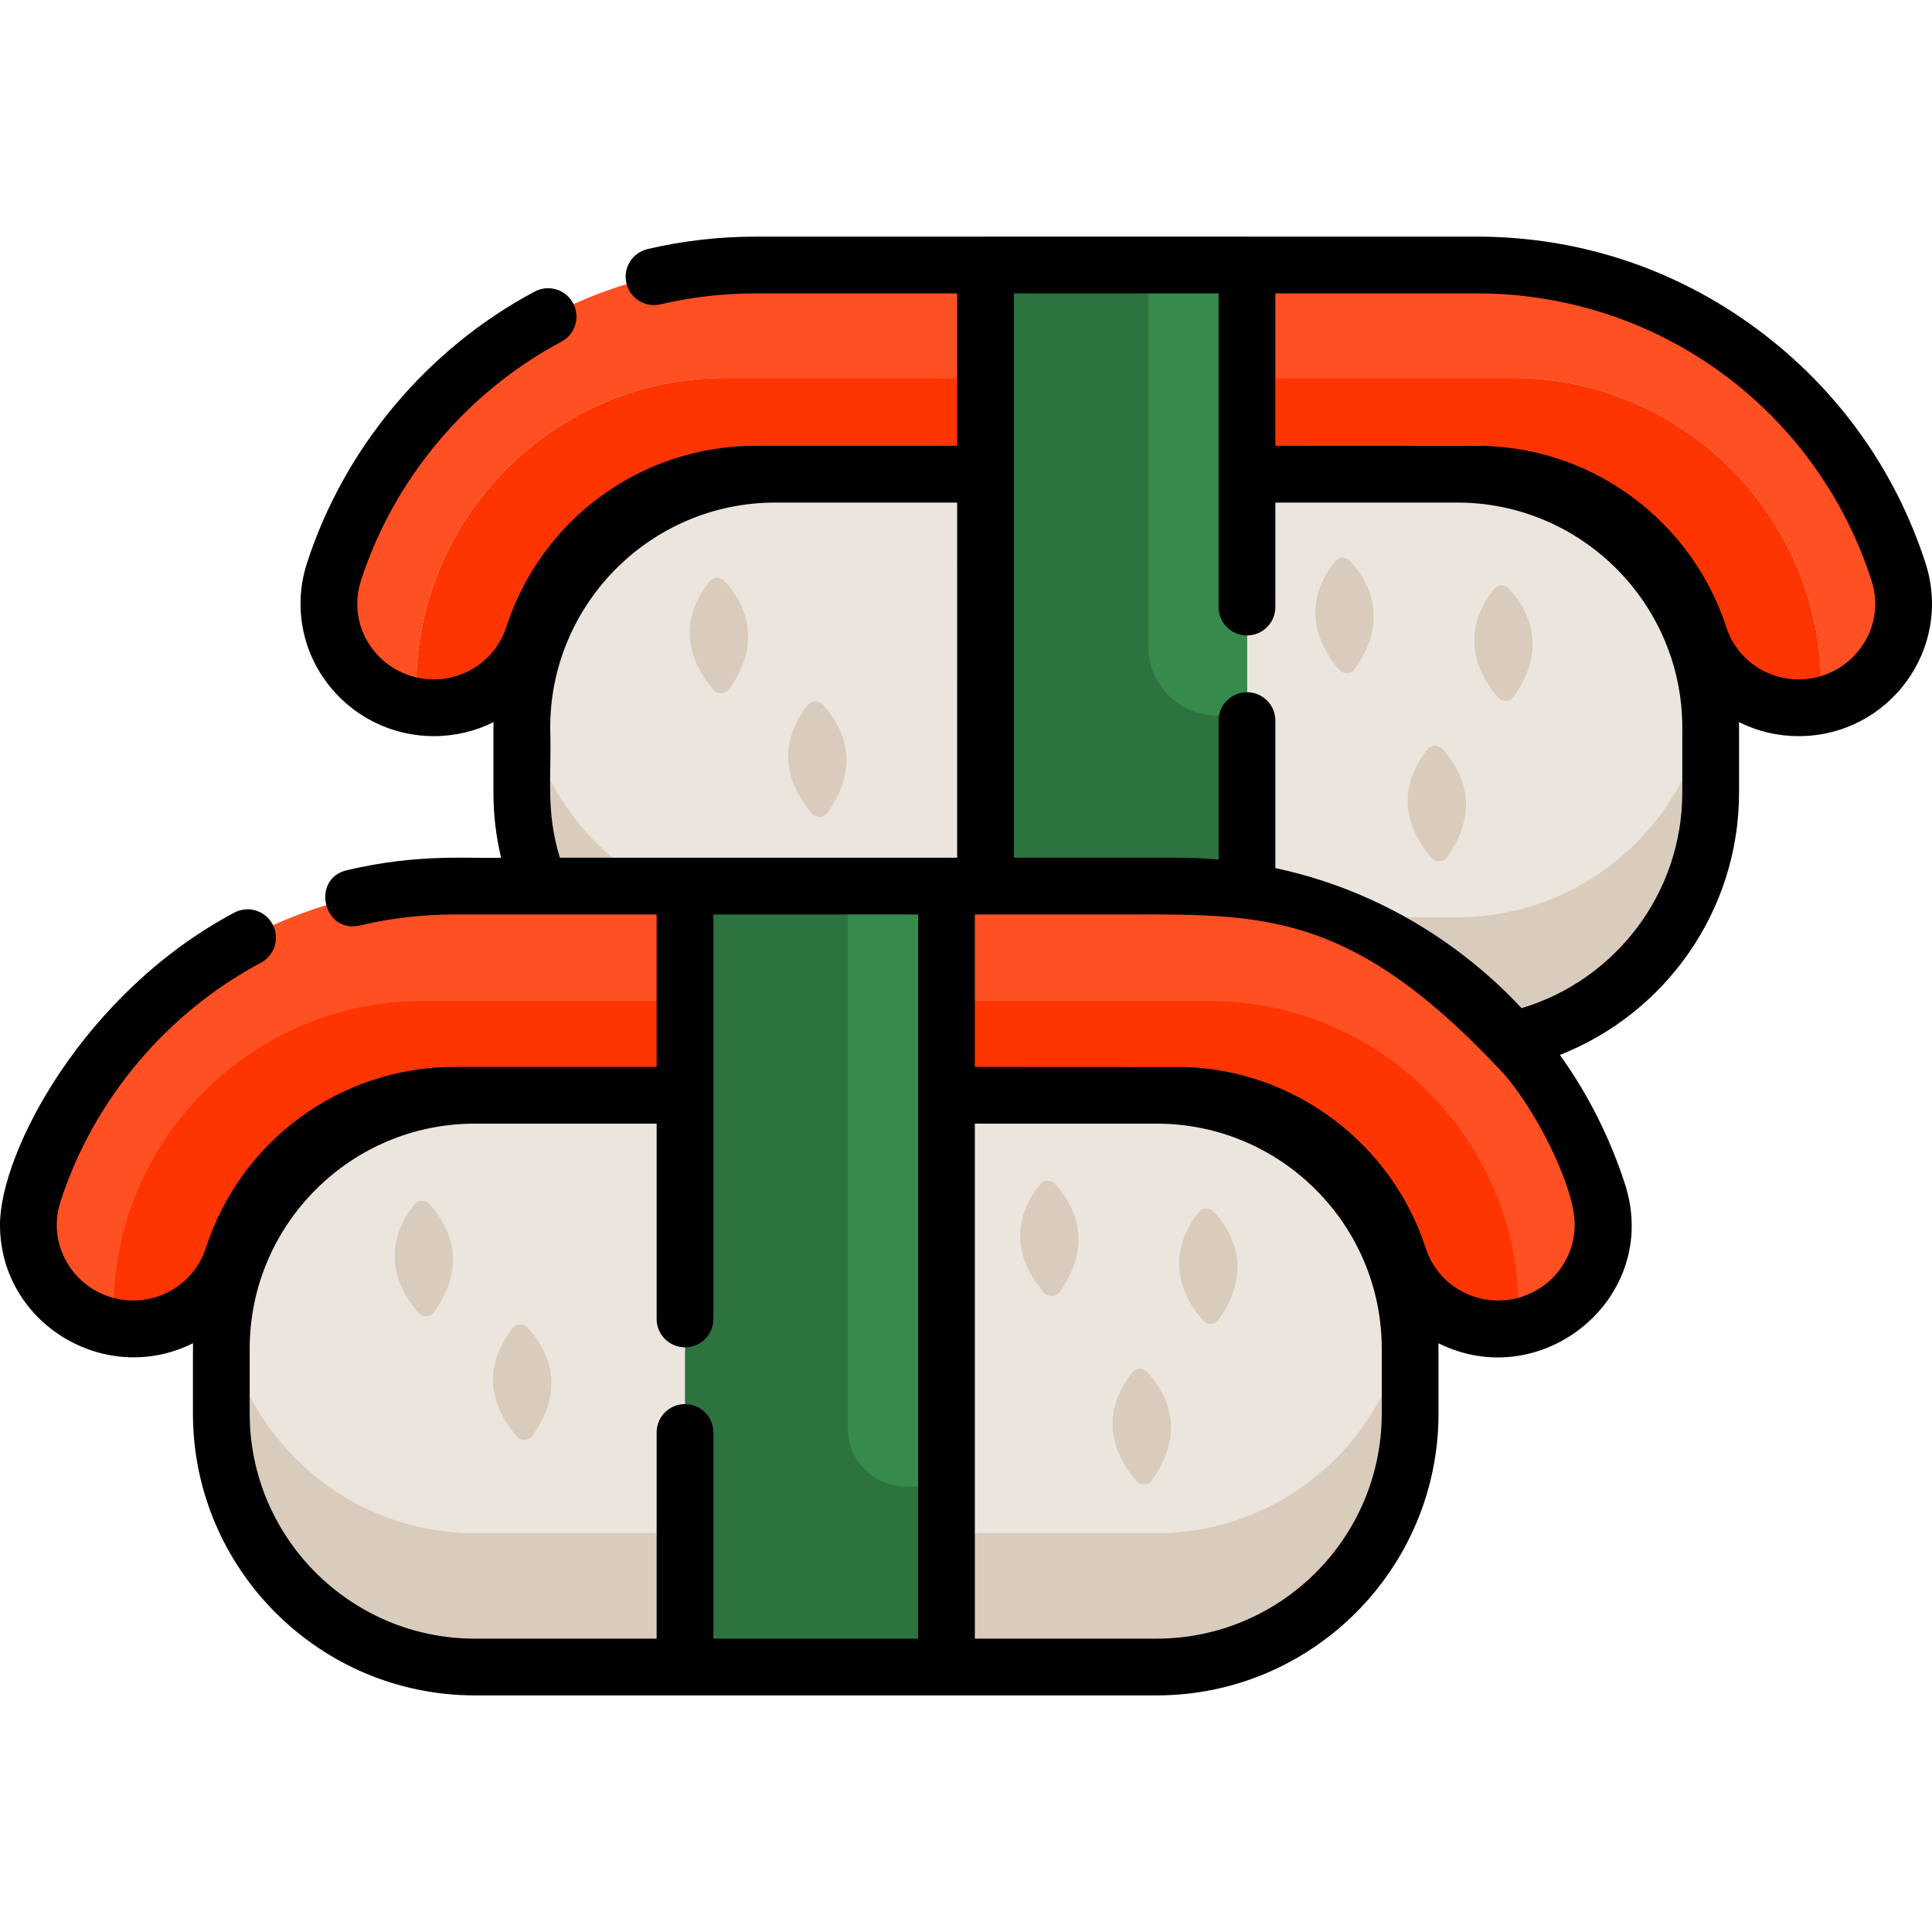 <?xml version="1.0" encoding="iso-8859-1"?>
<!-- Generator: Adobe Illustrator 19.0.0, SVG Export Plug-In . SVG Version: 6.00 Build 0)  -->
<svg version="1.1" id="Capa_1" xmlns="http://www.w3.org/2000/svg" xmlns:xlink="http://www.w3.org/1999/xlink" x="0px" y="0px"
	 viewBox="0 0 512 512" style="enable-background:new 0 0 512 512;" xml:space="preserve">
<path style="fill:#D9CCBC;" d="M386.161,273.845H205.474c-36.951,0-67.183-30.233-67.183-67.183v-17.155
	c0-36.951,30.233-67.183,67.183-67.183h180.687c36.951,0,67.183,30.233,67.183,67.183v17.155
	C453.345,243.612,423.112,273.845,386.161,273.845z"/>
<path style="fill:#EBE5DD;" d="M386.161,243.094H205.474c-36.951,0-67.183-30.233-67.183-67.183v-17.155
	c0-36.951,30.233-67.183,67.183-67.183h180.687c36.951,0,67.183,30.233,67.183,67.183v17.155
	C453.345,212.861,423.112,243.094,386.161,243.094z"/>
<path style="fill:#FF5023;" d="M503.134,151.585c-15.222-47.159-59.543-81.352-111.695-81.352H200.197
	c-52.162,0-96.473,34.193-111.695,81.352c-5.254,16.264,5.595,32.87,21.8,35.587v-5.274c0-44.943,36.78-81.723,81.723-81.723h208.91
	c44.943,0,81.723,36.78,81.723,81.723v5.014C498.12,183.542,508.248,167.408,503.134,151.585z"/>
<path style="fill:#FF3501;" d="M400.935,100.174h-208.91c-44.943,0-81.723,36.78-81.723,81.723v5.274
	c1.514,0.261,3.068,0.391,4.673,0.391c5.976,0,11.632-1.905,16.264-5.244c4.613-3.329,8.202-8.092,10.057-13.778
	c8.072-24.808,31.476-42.877,58.901-42.877h191.242c27.425,0,50.829,18.069,58.901,42.877c3.7,11.381,14.359,19.022,26.322,19.022
	c2.066,0,4.071-0.221,5.996-0.652v-5.014C482.658,136.955,445.877,100.174,400.935,100.174z"/>
<rect x="261.173" y="70.232" style="fill:#2C733F;" width="69.289" height="203.616"/>
<path style="fill:#368B4C;" d="M330.462,70.233v119.386h-7.816c-10.138,0-18.355-8.217-18.355-18.355V70.233H330.462z"/>
<path style="fill:#EBE5DD;" d="M306.521,437.064H125.834c-36.951,0-67.183-30.233-67.183-67.183v-17.155
	c0-36.951,30.233-67.183,67.183-67.183h180.687c36.951,0,67.183,30.233,67.183,67.183v17.155
	C373.704,406.832,343.472,437.064,306.521,437.064z"/>
<path style="fill:#D9CCBC;" d="M306.521,437.064H125.834c-36.951,0-67.183-30.233-67.183-67.183v-17.155
	c0-36.951,30.233-67.183,67.183-67.183h180.687c36.951,0,67.183,30.233,67.183,67.183v17.155
	C373.704,406.832,343.472,437.064,306.521,437.064z"/>
<path style="fill:#EBE5DD;" d="M306.521,406.313H125.834c-36.951,0-67.183-30.233-67.183-67.183v-17.155
	c0-36.951,30.233-67.183,67.183-67.183h180.687c36.951,0,67.183,30.233,67.183,67.183v17.155
	C373.704,376.081,343.472,406.313,306.521,406.313z"/>
<path style="fill:#FF5023;" d="M402.439,351.631c-1.745,0.351-3.56,0.531-5.425,0.531c-11.953,0-22.622-7.651-26.322-19.022
	c-8.072-24.818-31.476-42.887-58.891-42.887H120.549c-27.415,0-50.819,18.069-58.891,42.887
	c-1.855,5.686-5.445,10.439-10.057,13.778c-4.633,3.329-10.288,5.244-16.264,5.244c-1.805,0-3.56-0.17-5.254-0.501
	c-15.873-3.008-26.422-19.403-21.228-35.487c15.232-47.149,59.543-81.352,111.695-81.352h191.252
	c52.152,0,96.463,34.203,111.695,81.352C428.671,332.198,418.222,348.543,402.439,351.631z"/>
<path style="fill:#FF3501;" d="M402.439,347.018v4.613c-1.745,0.351-3.56,0.531-5.425,0.531c-11.953,0-22.622-7.651-26.322-19.022
	c-8.072-24.818-31.476-42.887-58.891-42.887H120.549c-27.415,0-50.819,18.069-58.891,42.887
	c-1.855,5.686-5.445,10.439-10.057,13.778c-4.633,3.329-10.288,5.244-16.264,5.244c-1.805,0-3.56-0.17-5.254-0.501v-4.643
	c0-44.953,36.78-81.723,81.723-81.723h208.91C365.658,265.295,402.439,302.066,402.439,347.018z"/>
<rect x="181.536" y="234.821" style="fill:#2C733F;" width="69.289" height="202.242"/>
<path style="fill:#368B4C;" d="M250.825,234.822v159.125h-10.729c-8.528,0-15.442-6.914-15.442-15.442V234.822L250.825,234.822
	L250.825,234.822z"/>
<g>
	<path style="fill:#D9CCBC;" d="M189.116,182.807c1.102,1.246,3.085,1.222,4.014-0.054c10.109-13.896,2.821-24.535-1.166-28.771
		c-1.09-1.158-2.962-1.134-3.9,0.048C177.758,167.028,185.057,178.217,189.116,182.807z"/>
	<path style="fill:#D9CCBC;" d="M215.188,215.563c1.102,1.246,3.085,1.222,4.014-0.054c10.109-13.896,2.821-24.535-1.166-28.771
		c-1.09-1.158-2.962-1.134-3.9,0.048C203.83,199.783,211.128,210.972,215.188,215.563z"/>
	<path style="fill:#D9CCBC;" d="M354.902,177.458c1.102,1.246,3.085,1.222,4.014-0.054c10.109-13.896,2.821-24.535-1.166-28.771
		c-1.09-1.158-2.962-1.134-3.9,0.048C343.545,161.679,350.843,172.868,354.902,177.458z"/>
	<path style="fill:#D9CCBC;" d="M397.017,184.813c1.102,1.246,3.085,1.222,4.014-0.054c10.109-13.896,2.821-24.535-1.166-28.771
		c-1.09-1.158-2.962-1.134-3.9,0.048C385.66,169.033,392.958,180.222,397.017,184.813z"/>
	<path style="fill:#D9CCBC;" d="M379.376,227.325c1.102,1.246,3.085,1.222,4.014-0.054c10.109-13.896,2.821-24.535-1.166-28.771
		c-1.09-1.158-2.962-1.134-3.9,0.048C368.019,211.546,375.317,222.734,379.376,227.325z"/>
	<path style="fill:#D9CCBC;" d="M110.903,347.924c1.102,1.246,3.085,1.222,4.014-0.055c10.109-13.896,2.821-24.535-1.166-28.771
		c-1.09-1.158-2.962-1.134-3.9,0.048C99.545,332.145,106.844,343.333,110.903,347.924z"/>
	<path style="fill:#D9CCBC;" d="M136.974,380.68c1.102,1.246,3.085,1.222,4.014-0.054c10.109-13.896,2.821-24.535-1.166-28.771
		c-1.09-1.158-2.962-1.134-3.9,0.048C125.616,364.901,132.915,376.09,136.974,380.68z"/>
	<path style="fill:#D9CCBC;" d="M276.689,342.576c1.102,1.246,3.085,1.222,4.014-0.054c10.109-13.896,2.821-24.535-1.166-28.771
		c-1.09-1.158-2.962-1.134-3.9,0.048C265.331,326.797,272.629,337.986,276.689,342.576z"/>
	<path style="fill:#D9CCBC;" d="M318.804,349.929c1.102,1.246,3.085,1.222,4.014-0.055c10.109-13.896,2.821-24.535-1.166-28.771
		c-1.09-1.158-2.962-1.134-3.9,0.048C307.446,334.15,314.744,345.339,318.804,349.929z"/>
	<path style="fill:#D9CCBC;" d="M301.162,392.443c1.102,1.246,3.085,1.222,4.014-0.054c10.109-13.896,2.821-24.535-1.166-28.771
		c-1.09-1.158-2.962-1.134-3.9,0.048C289.805,376.663,297.103,387.852,301.162,392.443z"/>
</g>
<path d="M510.293,149.269c-8.052-24.928-23.504-46.397-44.682-62.09c-21.609-16.004-47.259-24.467-74.173-24.467h-60.786
	c-0.06-0.01-0.13-0.01-0.191-0.01h-69.289c-0.06,0-0.13,0-0.191,0.01h-60.786c-9.656,0-19.273,1.113-28.598,3.299
	c-4.041,0.953-6.548,5.004-5.595,9.045c0.953,4.041,5.004,6.548,9.045,5.595c8.192-1.925,16.655-2.898,25.149-2.898h53.456v40.39
	h-53.456c-30.152,0-56.695,19.323-66.05,48.071c-2.687,8.273-10.398,13.828-19.172,13.828c-11.191,0-20.295-8.995-20.295-20.055
	c0-2.046,0.331-4.101,0.973-6.097c8.694-26.913,28.057-50.007,53.135-63.343c3.66-1.955,5.054-6.508,3.108-10.178
	c-1.955-3.67-6.508-5.054-10.178-3.108c-28.488,15.161-50.498,41.413-60.375,72.007c-1.133,3.49-1.705,7.099-1.705,10.719
	c0,19.353,15.853,35.096,35.336,35.096c5.645,0,11.03-1.314,15.813-3.71c-0.02,0.491-0.02,0.983-0.02,1.474v17.157
	c0,5.956,0.702,11.742,2.026,17.297c-8.392,0.297-21.708-1.184-40.831,3.299c-9.689,2.284-6.23,16.929,3.439,14.65
	c8.202-1.935,16.666-2.908,25.149-2.908c10.488,0,35.112,0,53.466,0c0,10.125,0,30.326,0,40.39h-53.466
	c-30.142,0-56.685,19.323-66.04,48.081c-2.697,8.263-10.398,13.828-19.172,13.828c-13.563,0-23.524-13.034-19.323-26.161
	c8.694-26.913,28.057-50.007,53.125-63.343c3.67-1.955,5.064-6.508,3.108-10.178c-1.945-3.66-6.508-5.054-10.168-3.098
	C22.042,263.155,0,305.415,0,324.577c0,26.198,27.905,42.994,51.15,31.396c-0.035,0.835-0.02,2.131-0.02,18.621
	c0,41.192,33.512,74.704,74.704,74.704h180.683c41.193,0,74.704-33.512,74.704-74.704c0-17.666,0.011-17.886-0.02-18.621
	c27.475,13.681,59.075-12.137,49.455-42.115c-4.001-12.384-9.827-23.915-17.267-34.294c27.766-10.9,47.48-37.974,47.48-69.56
	c0-18.735,0.009-17.918-0.02-18.631c4.783,2.397,10.168,3.71,15.813,3.71C500.456,195.084,517.612,172.074,510.293,149.269z
	 M243.304,434.257h-54.248v-54.639c0-4.151-3.369-7.521-7.521-7.521c-4.161,0-7.521,3.369-7.521,7.521v54.639h-48.182
	c-32.9,0-59.663-26.763-59.663-59.663v-17.157c0-32.9,26.763-59.663,59.663-59.663h48.182v51.761c0,4.151,3.359,7.521,7.521,7.521
	c4.151,0,7.521-3.369,7.521-7.521c0-8.444,0-92.657,0-107.193h54.248C243.304,249.502,243.304,427.67,243.304,434.257z
	 M253.653,227.302H148.365c-3.819-12.564-2.143-21.018-2.557-34.454c0-32.9,26.763-59.663,59.663-59.663h48.182V227.302z
	 M366.18,374.594c0,32.9-26.763,59.663-59.663,59.663h-48.172V297.774h48.172c32.9,0,59.663,26.763,59.663,59.663V374.594z
	 M417.309,324.577c0,11.06-9.105,20.065-20.295,20.065c-8.774,0-16.475-5.565-19.162-13.828
	c-9.118-28.021-34.964-47.22-64.015-48.051l-55.492-0.03v-40.39h33.542c40.587,0.152,64.175-3.068,105.909,41.453
	C406.339,292.909,417.309,314.102,417.309,324.577z M445.827,210.004c0,26.964-17.979,49.816-42.586,57.166
	c-5.224-5.605-11-10.749-17.267-15.402c-14.47-10.709-30.744-18.049-47.991-21.719v-39.087c0-4.161-3.369-7.521-7.521-7.521
	c-4.151,0-7.521,3.359-7.521,7.521v36.831c-3.68-0.331-7.4-0.491-11.14-0.491h-43.108V77.753h54.248v83.127
	c0,4.151,3.369,7.521,7.521,7.521c4.151,0,7.521-3.369,7.521-7.521v-27.696h48.182c32.9,0,59.663,26.763,59.663,59.663
	L445.827,210.004L445.827,210.004z M476.662,180.043c-8.774,0-16.485-5.555-19.172-13.828
	c-9.075-27.876-34.795-47.189-64.005-48.041l-55.502-0.03v-40.39h53.456c47.821,0,89.835,30.594,104.545,76.138
	C500.193,166.975,490.241,180.043,476.662,180.043z"/>
<g>
</g>
<g>
</g>
<g>
</g>
<g>
</g>
<g>
</g>
<g>
</g>
<g>
</g>
<g>
</g>
<g>
</g>
<g>
</g>
<g>
</g>
<g>
</g>
<g>
</g>
<g>
</g>
<g>
</g>
</svg>
